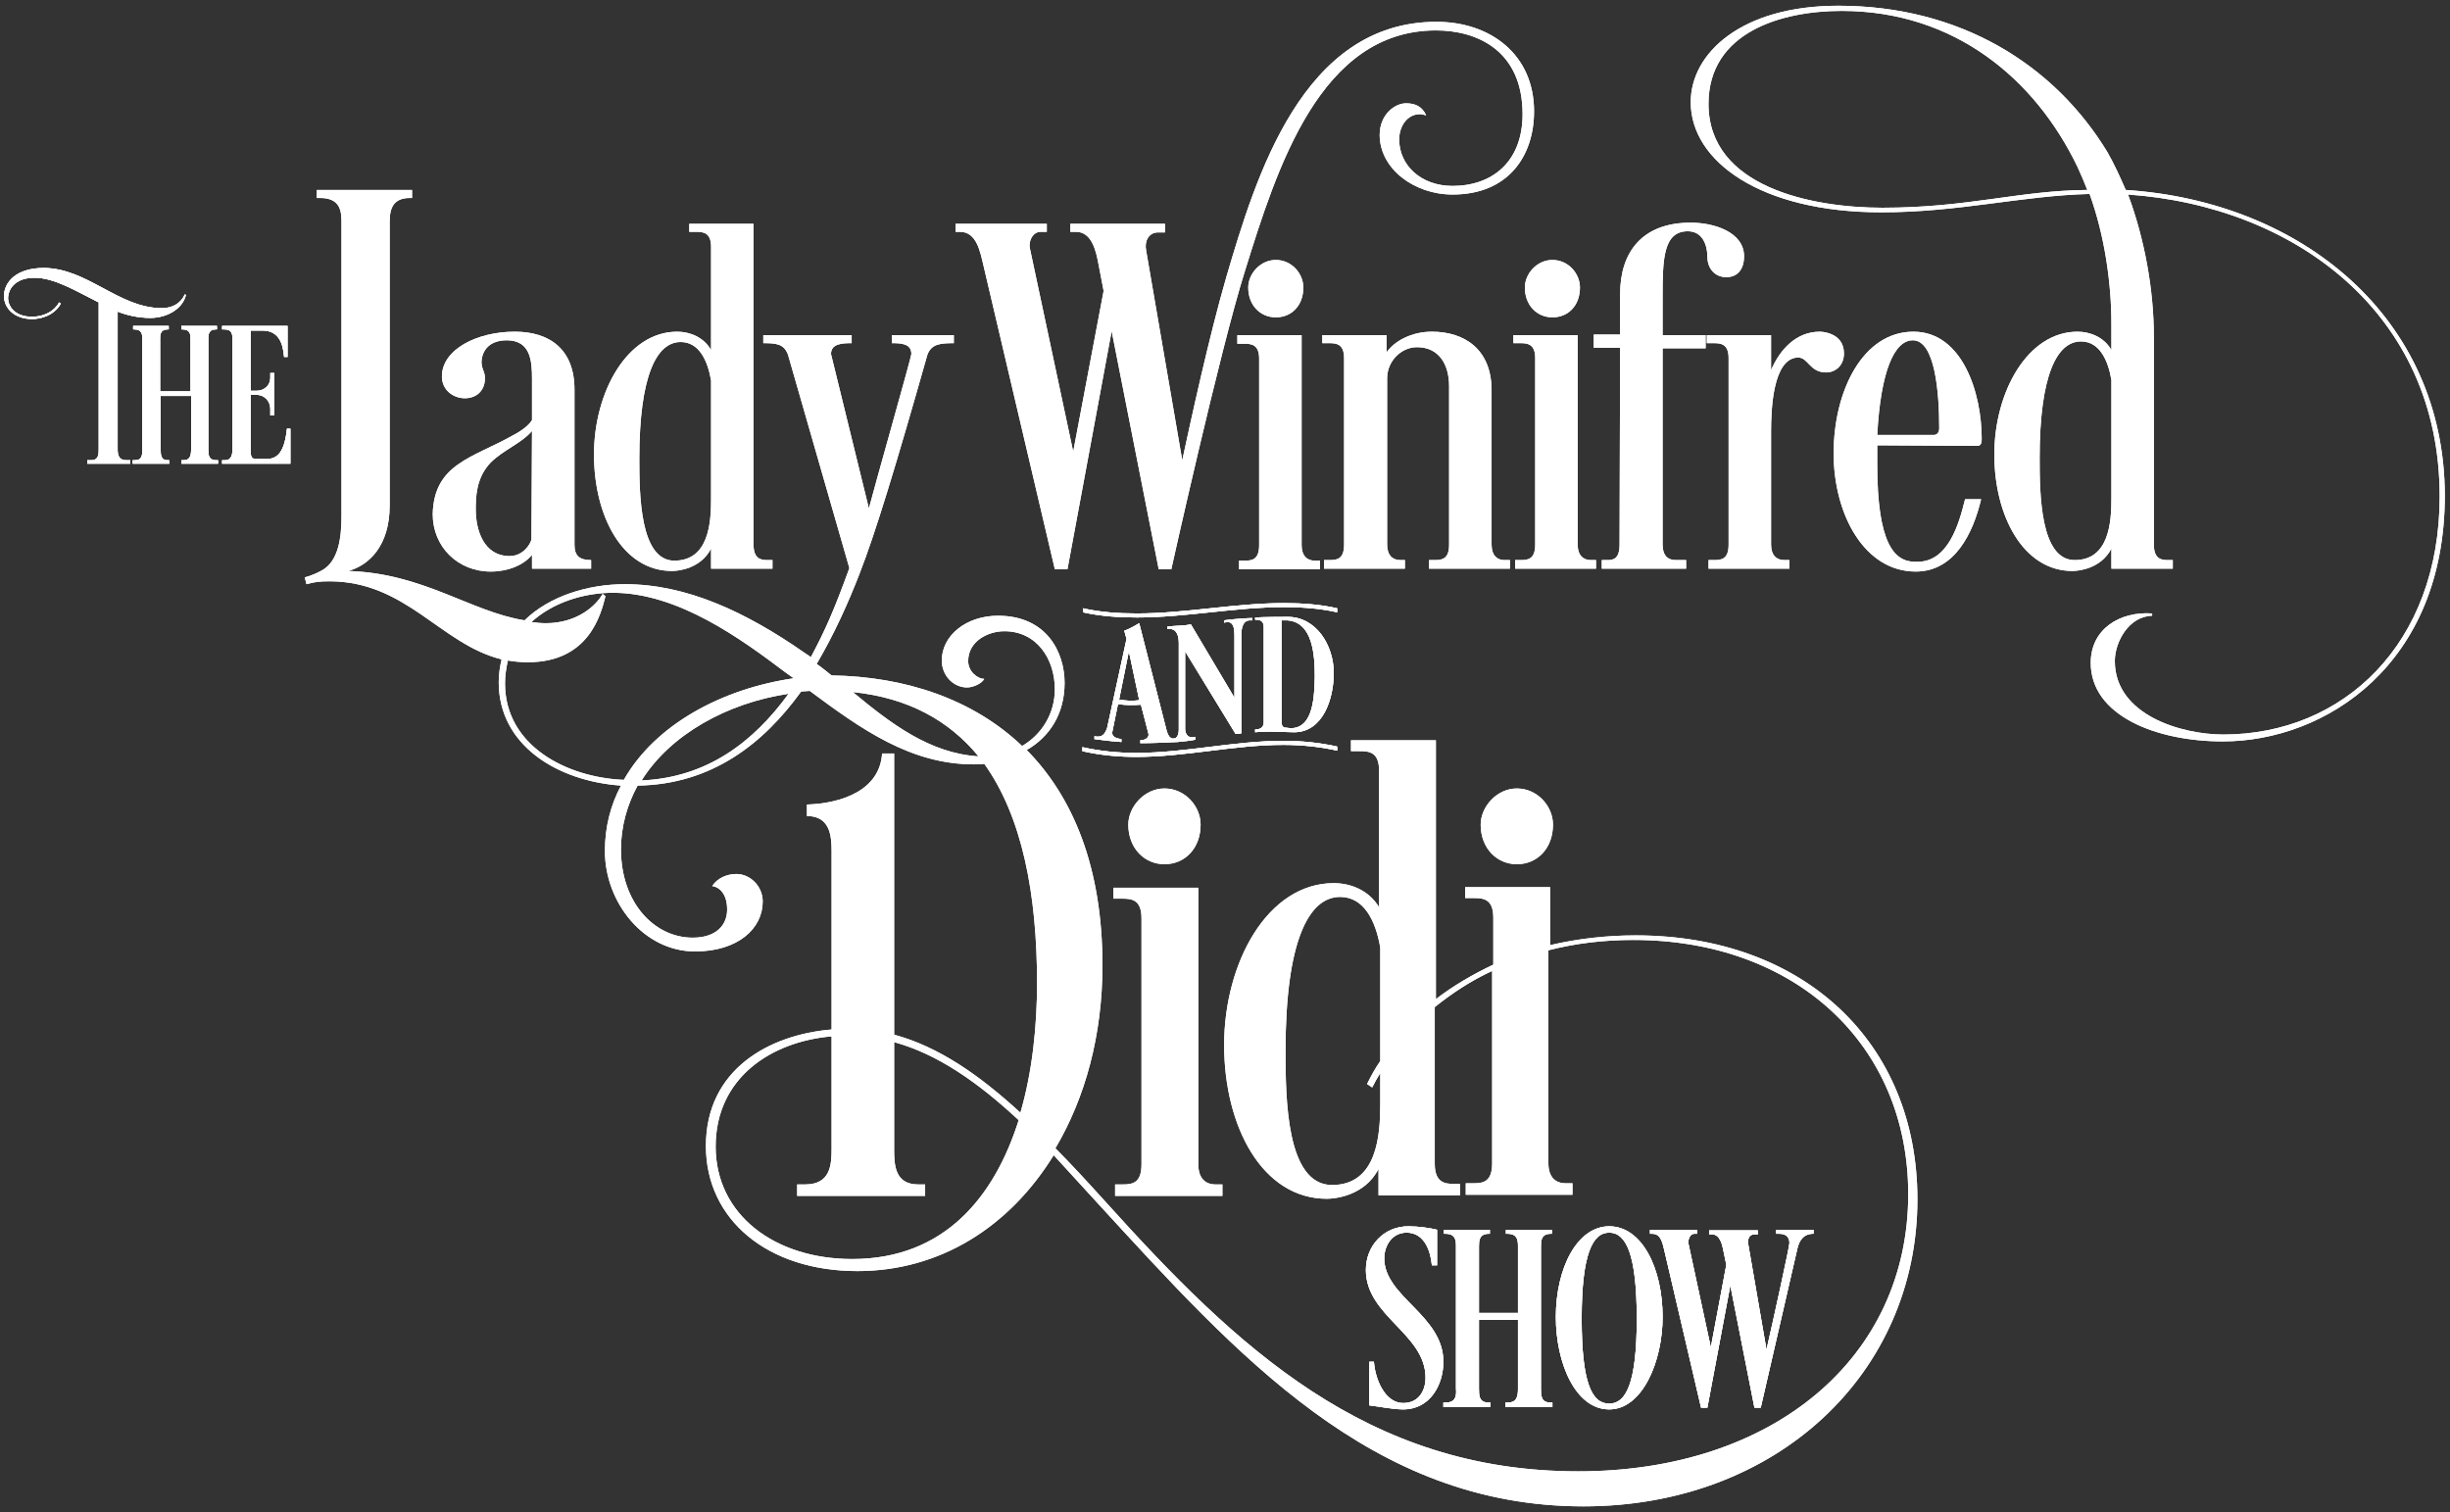 <?xml version="1.0" encoding="utf-8"?>
<!-- Generator: Adobe Illustrator 19.0.1, SVG Export Plug-In . SVG Version: 6.00 Build 0)  -->
<svg version="1.1" id="Layer_1" xmlns="http://www.w3.org/2000/svg" xmlns:xlink="http://www.w3.org/1999/xlink" x="0px" y="0px"
	 viewBox="0 0 426.9 263.5" style="enable-background:new 0 0 426.9 263.5;" xml:space="preserve">
<rect x="0" y="0" width="426.9" height="263.5" fill="#333333" stroke="none"/>
<style type="text/css">
	.st0{fill:#FFFFFF;}
</style>
<g>
	<g>
		<path class="st0" d="M285,163c-5.2,0-10.2,0.6-14.9,1.7v-10.1h-14.8v1.9h1.5c1.6,0,3.4,0.1,3.4,3.4v8.2c-3.6,1.7-7,3.7-10,6v-45.1
			h-14.8v1.9h1.5c1.6,0,3.4,0.1,3.4,3.4v23.8c-1.8-3-5-4.2-7.9-4.2c-11.5,0-19.1,13.8-19.1,28.2c0,14.3,6.7,26.8,17.9,26.8
			c1.4,0,6.6-0.5,9-5.2v4.6h14.2v-2h-1.2c-1.4,0-3.2-0.2-3.2-3.5v-27.3c3-2.4,6.3-4.6,10-6.3v33.5c0,3.3-1.6,3.5-3.3,3.5h-1.3v2
			h18.6v-2h-1.2c-1.8,0-3-1.1-3-3.5v-37.1c4.7-1.2,9.6-1.8,14.8-1.8c28.2,0,47.9,18.2,47.9,44.3c0,28.4-23.4,48.3-57.5,48.3
			c-36.8,0-59.5-21.6-82.3-46.9c-2.9-3.2-6-6.6-8.8-9.4c5.2-8.8,8.2-19.7,8.2-31.9c0-17-5.1-29.3-13.2-37.5c4-2.3,6.6-6.3,6.6-11.7
			c0-5.3-3.1-11.7-11.6-11.7c-5.6,0-9.8,3.5-9.8,7.8c0,2.6,2,4.7,4.4,4.7c1.1,0,2.6-0.7,3-1.5c-1.2,0-2.8-1.3-2.8-3.1
			c0-3.5,3.5-5.2,6.3-5.2c5.7,0,8.8,4.9,8.8,10.1c0,4.3-2.3,7.9-5.7,9.9c-8.6-8.2-20.4-12.1-33.2-12.3c-0.9-0.7-1.7-1.4-2.6-2
			c3-5.1,5.5-10.6,7.5-15.8c2.7-6.9,6.3-18.7,11.8-38.1c0.7-1.8,2.1-2,4.6-2v-1.4h-10.8v1.4c1.7,0,3.4,0.1,3.4,1.9
			c0,0.5-6.7,24.1-7.4,26.9l-6.6-26.9c0-1.8,1.9-1.9,3.6-1.9v-1.4H133v1.4c2.2,0,3.6,0.1,4.3,2l10.7,37.2
			c-2.7,7.4-4.1,10.6-6.7,15.5l-1.2-0.8c-10.2-7.1-20.5-11.9-31.2-11.9c-6.5,0-13.2,2.1-17.5,6.3c-9.4-1.5-17.6-8.2-30.7-8.6
			c3.6-1,7.2-4.4,7.2-11.4V38.9c0-1.8,0.1-4.4,3.5-4.4h0.4v-1.4H55.2v1.4h0.6c3.7,0,3.7,2.6,3.7,4.4v51c0,3.5-0.4,8-3.6,9.6
			c-1.7,0.9-2.8,1.1-2.8,1.1l0.3,1.2c1.4-0.4,2.4-0.5,4-0.5c13.4,0,19.4,11,30,13.6c-0.3,1.3-0.5,2.6-0.5,4
			c0,10.9,10.1,17.2,21.3,18c-1.8,3.4-2.8,7.2-2.8,11.4c0,9,6.8,17.5,15.7,17.5c7.5,0,11.8-4,11.8-8.7c0-2.7-2.2-4.8-4.6-4.8
			c-1.6,0-3.3,0.7-4.2,2.1c1.3,0.2,2.6,1.4,2.6,4.1c0,2.7-1.9,4.9-6,4.9c-6.7,0-12.5-6.1-12.5-15.4c0-4,1.1-7.8,2.9-11.1
			c13-0.2,22-7.4,28.5-16.4c0.5,0,1-0.1,1.5-0.1c9,6.7,17.6,12.8,28.6,12.8c0.6,0,1.2,0,1.8-0.1c6.6,9.2,9.2,22.7,9.2,38.2
			c0,7.4-0.8,15.4-2.9,22.6c-7.3-6.7-14.3-11.5-22-13.6v-49h-2.1c-0.4,6.4-7,8.7-13.1,8.9v2c4,0,4.3,3.4,4.3,6.1v31.1
			c-10.8,0.9-21.9,6.9-21.9,20.3c0,12.8,10.7,21.8,26.4,21.8c14.4,0,26.5-7.7,34.2-20.2l7.5,8.2c24.5,26.7,47.9,53,84.8,53
			c33.7,0,58.2-23.2,58.2-53.5C334.1,181.6,314.2,163,285,163z M232.1,206.5c-8,0-8.1-15.2-8.1-23.4c0-19,4-26.8,9.5-26.8
			c4.2,0,6.2,4.2,7,8.8v19.8c-0.9,1.3-1.6,2.6-2.3,4l0.9,0.6c0.4-0.8,0.9-1.7,1.4-2.5v5.4C240.5,197.7,240,206.5,232.1,206.5z
			 M88,119.1c0-1.4,0.2-2.7,0.5-4c1.1,0.2,2.3,0.3,3.5,0.3c10.6,0,12.7-8.3,13.5-11.5l-0.5-0.4c-1.1,2-4.4,5.1-9.9,5.1
			c-0.9,0-1.7-0.1-2.5-0.2c3.7-3.4,9.1-5.1,14.2-5.1c11.4,0,22.4,8.1,30.1,13.9l1.4,1c-12.4,1.8-24.1,8-29.6,17.7
			C98.8,135.5,88,130,88,119.1z M111.8,136c5-8,14.9-13.5,25.6-15.1C131.3,129.3,123.2,135.5,111.8,136z M148.6,120.6
			c9.7,1,16.8,5,21.9,11.2C162,131.3,155.1,126,148.6,120.6z M148.5,219.4c-13.5,0-23.8-7.7-23.8-19.6c0-12,9.7-18.3,20.2-19.2v19.6
			c0,2.8-0.2,6.2-4.6,6.2h-1.4v2h22.3v-2H160c-4.1,0-4.2-3.4-4.2-6.2v-18.6c7.6,2.1,14.6,7,21.7,13.6
			C173.3,208.5,164.6,219.4,148.5,219.4z"/>
		<path class="st0" d="M285,163c-5.2,0-10.2,0.6-14.9,1.7v-10.1h-14.8v1.9h1.5c1.6,0,3.4,0.1,3.4,3.4v8.2c-3.6,1.7-7,3.7-10,6v-45.1
			h-14.8v1.9h1.5c1.6,0,3.4,0.1,3.4,3.4v23.8c-1.8-3-5-4.2-7.9-4.2c-11.5,0-19.1,13.8-19.1,28.2c0,14.3,6.7,26.8,17.9,26.8
			c1.4,0,6.6-0.5,9-5.2v4.6h14.2v-2h-1.2c-1.4,0-3.2-0.2-3.2-3.5v-27.3c3-2.4,6.3-4.6,10-6.3v33.5c0,3.3-1.6,3.5-3.3,3.5h-1.3v2
			h18.6v-2h-1.2c-1.8,0-3-1.1-3-3.5v-37.1c4.7-1.2,9.6-1.8,14.8-1.8c28.2,0,47.9,18.2,47.9,44.3c0,28.4-23.4,48.3-57.5,48.3
			c-36.8,0-59.5-21.6-82.3-46.9c-2.9-3.2-6-6.6-8.8-9.4c5.2-8.8,8.2-19.7,8.2-31.9c0-17-5.1-29.3-13.2-37.5c4-2.3,6.6-6.3,6.6-11.7
			c0-5.3-3.1-11.7-11.6-11.7c-5.6,0-9.8,3.5-9.8,7.8c0,2.6,2,4.7,4.4,4.7c1.1,0,2.6-0.7,3-1.5c-1.2,0-2.8-1.3-2.8-3.1
			c0-3.5,3.5-5.2,6.3-5.2c5.7,0,8.8,4.9,8.8,10.1c0,4.3-2.3,7.9-5.7,9.9c-8.6-8.2-20.4-12.1-33.2-12.3c-0.9-0.7-1.7-1.4-2.6-2
			c3-5.1,5.5-10.6,7.5-15.8c2.7-6.9,6.3-18.7,11.8-38.1c0.7-1.8,2.1-2,4.6-2v-1.4h-10.8v1.4c1.7,0,3.4,0.1,3.4,1.9
			c0,0.5-6.7,24.1-7.4,26.9l-6.6-26.9c0-1.8,1.9-1.9,3.6-1.9v-1.4H133v1.4c2.2,0,3.6,0.1,4.3,2l10.7,37.2
			c-2.7,7.4-4.1,10.6-6.7,15.5l-1.2-0.8c-10.2-7.1-20.5-11.9-31.2-11.9c-6.5,0-13.2,2.1-17.5,6.3c-9.4-1.5-17.6-8.2-30.7-8.6
			c3.6-1,7.2-4.4,7.2-11.4V38.9c0-1.8,0.1-4.4,3.5-4.4h0.4v-1.4H55.2v1.4h0.6c3.7,0,3.7,2.6,3.7,4.4v51c0,3.5-0.4,8-3.6,9.6
			c-1.7,0.9-2.8,1.1-2.8,1.1l0.3,1.2c1.4-0.4,2.4-0.5,4-0.5c13.4,0,19.4,11,30,13.6c-0.3,1.3-0.5,2.6-0.5,4
			c0,10.9,10.1,17.2,21.3,18c-1.8,3.4-2.8,7.2-2.8,11.4c0,9,6.8,17.5,15.7,17.5c7.5,0,11.8-4,11.8-8.7c0-2.7-2.2-4.8-4.6-4.8
			c-1.6,0-3.3,0.7-4.2,2.1c1.3,0.2,2.6,1.4,2.6,4.1c0,2.7-1.9,4.9-6,4.9c-6.7,0-12.5-6.1-12.5-15.4c0-4,1.1-7.8,2.9-11.1
			c13-0.2,22-7.4,28.5-16.4c0.5,0,1-0.1,1.5-0.1c9,6.7,17.6,12.8,28.6,12.8c0.6,0,1.2,0,1.8-0.1c6.6,9.2,9.2,22.7,9.2,38.2
			c0,7.4-0.8,15.4-2.9,22.6c-7.3-6.7-14.3-11.5-22-13.6v-49h-2.1c-0.4,6.4-7,8.7-13.1,8.9v2c4,0,4.3,3.4,4.3,6.1v31.1
			c-10.8,0.9-21.9,6.9-21.9,20.3c0,12.8,10.7,21.8,26.4,21.8c14.4,0,26.5-7.7,34.2-20.2l7.5,8.2c24.5,26.7,47.9,53,84.8,53
			c33.7,0,58.2-23.2,58.2-53.5C334.1,181.6,314.2,163,285,163z M232.1,206.5c-8,0-8.1-15.2-8.1-23.4c0-19,4-26.8,9.5-26.8
			c4.2,0,6.2,4.2,7,8.8v19.8c-0.9,1.3-1.6,2.6-2.3,4l0.9,0.6c0.4-0.8,0.9-1.7,1.4-2.5v5.4C240.5,197.7,240,206.5,232.1,206.5z
			 M88,119.1c0-1.4,0.2-2.7,0.5-4c1.1,0.2,2.3,0.3,3.5,0.3c10.6,0,12.7-8.3,13.5-11.5l-0.5-0.4c-1.1,2-4.4,5.1-9.9,5.1
			c-0.9,0-1.7-0.1-2.5-0.2c3.7-3.4,9.1-5.1,14.2-5.1c11.4,0,22.4,8.1,30.1,13.9l1.4,1c-12.4,1.8-24.1,8-29.6,17.7
			C98.8,135.5,88,130,88,119.1z M111.8,136c5-8,14.9-13.5,25.6-15.1C131.3,129.3,123.2,135.5,111.8,136z M148.6,120.6
			c9.7,1,16.8,5,21.9,11.2C162,131.3,155.1,126,148.6,120.6z M148.5,219.4c-13.5,0-23.8-7.7-23.8-19.6c0-12,9.7-18.3,20.2-19.2v19.6
			c0,2.8-0.2,6.2-4.6,6.2h-1.4v2h22.3v-2H160c-4.1,0-4.2-3.4-4.2-6.2v-18.6c7.6,2.1,14.6,7,21.7,13.6
			C173.3,208.5,164.6,219.4,148.5,219.4z"/>
	</g>
	<g>
		<path class="st0" d="M195.6,206.4h-1.3v2H213v-2h-1.2c-1.8,0-3-1.1-3-3.5v-48.2H194v1.9h1.5c1.6,0,3.4,0.1,3.4,3.4v42.9
			C198.9,206.2,197.3,206.4,195.6,206.4z"/>
		<path class="st0" d="M195.6,206.4h-1.3v2H213v-2h-1.2c-1.8,0-3-1.1-3-3.5v-48.2H194v1.9h1.5c1.6,0,3.4,0.1,3.4,3.4v42.9
			C198.9,206.2,197.3,206.4,195.6,206.4z"/>
	</g>
	<g>
		<path class="st0" d="M209.2,143.7c0-3.2-2.7-6.3-6.3-6.3c-3.5,0-6.3,3.2-6.3,6.3c0,4.1,2.8,6.9,6.3,6.9
			C206.5,150.6,209.2,147.8,209.2,143.7z"/>
		<path class="st0" d="M209.2,143.7c0-3.2-2.7-6.3-6.3-6.3c-3.5,0-6.3,3.2-6.3,6.3c0,4.1,2.8,6.9,6.3,6.9
			C206.5,150.6,209.2,147.8,209.2,143.7z"/>
	</g>
	<g>
		<path class="st0" d="M264.3,150.6c3.6,0,6.3-2.8,6.3-6.9c0-3.2-2.7-6.3-6.3-6.3c-3.5,0-6.3,3.2-6.3,6.3
			C258,147.8,260.8,150.6,264.3,150.6z"/>
		<path class="st0" d="M264.3,150.6c3.6,0,6.3-2.8,6.3-6.9c0-3.2-2.7-6.3-6.3-6.3c-3.5,0-6.3,3.2-6.3,6.3
			C258,147.8,260.8,150.6,264.3,150.6z"/>
	</g>
	<g>
		<path class="st0" d="M89.3,75.9c-6.9,3.9-13.7,4.9-13.9,13.7c0,5.7,4.4,10,10.1,10c3,0,5.7-1.1,7.2-2.9v2.4H103v-1.5
			c-2.1,0-2.9-0.8-2.9-2.7v-27c0-7.1-4.4-10.1-10.4-10.1c-6.6,0-12.7,3.1-12.7,7.8c0,2.4,2,3.8,4,3.8s3.5-1.3,3.5-3.5
			c0-1.2-0.6-1.6-0.6-2.8c0-1.2,0.7-3.8,4.4-3.8c4.2,0,4.4,3.7,4.4,6.7v7.2C91.8,74.7,89.3,75.9,89.3,75.9z M92.6,94
			c-0.2,0.9-1.5,2.9-3.8,2.9c-4.5,0-5.9-4.5-5.9-8.1c0-2,0-5.5,2.6-8.2c2.2-2.2,5.3-3.3,7.2-5.5L92.6,94L92.6,94z"/>
		<path class="st0" d="M89.3,75.9c-6.9,3.9-13.7,4.9-13.9,13.7c0,5.7,4.4,10,10.1,10c3,0,5.7-1.1,7.2-2.9v2.4H103v-1.5
			c-2.1,0-2.9-0.8-2.9-2.7v-27c0-7.1-4.4-10.1-10.4-10.1c-6.6,0-12.7,3.1-12.7,7.8c0,2.4,2,3.8,4,3.8s3.5-1.3,3.5-3.5
			c0-1.2-0.6-1.6-0.6-2.8c0-1.2,0.7-3.8,4.4-3.8c4.2,0,4.4,3.7,4.4,6.7v7.2C91.8,74.7,89.3,75.9,89.3,75.9z M92.6,94
			c-0.2,0.9-1.5,2.9-3.8,2.9c-4.5,0-5.9-4.5-5.9-8.1c0-2,0-5.5,2.6-8.2c2.2-2.2,5.3-3.3,7.2-5.5L92.6,94L92.6,94z"/>
	</g>
	<g>
		<path class="st0" d="M117.1,99.5c1.1,0,5-0.4,6.8-3.9v3.5h10.7v-1.5h-0.9c-1.1,0-2.4-0.2-2.4-2.7V39h-11.2v1.4h1.2
			c1.2,0,2.6,0.1,2.6,2.6v18c-1.3-2.3-3.8-3.2-5.9-3.2c-8.7,0-14.5,10.5-14.5,21.4C103.5,90,108.5,99.5,117.1,99.5z M118.6,59.6
			c3.2,0,4.7,3.2,5.3,6.7v20.7c0,4.1-0.4,10.7-6.4,10.7s-6.1-11.5-6.1-17.8C111.4,65.5,114.4,59.6,118.6,59.6z"/>
		<path class="st0" d="M117.1,99.5c1.1,0,5-0.4,6.8-3.9v3.5h10.7v-1.5h-0.9c-1.1,0-2.4-0.2-2.4-2.7V39h-11.2v1.4h1.2
			c1.2,0,2.6,0.1,2.6,2.6v18c-1.3-2.3-3.8-3.2-5.9-3.2c-8.7,0-14.5,10.5-14.5,21.4C103.5,90,108.5,99.5,117.1,99.5z M118.6,59.6
			c3.2,0,4.7,3.2,5.3,6.7v20.7c0,4.1-0.4,10.7-6.4,10.7s-6.1-11.5-6.1-17.8C111.4,65.5,114.4,59.6,118.6,59.6z"/>
	</g>
	<g>
		<path class="st0" d="M171.3,46l12.5,53.2h2.2l7.7-41.5l8.2,41.5h2.2c-0.1,0.4,8.5-38.3,12.8-51.9c5.6-18,13.1-42,33.3-42
			c7.3,0,15.1,3.6,15.1,14.6c0,8.3-5.3,12.5-12.2,12.5c-5.5,0-9.3-3.6-9.3-8.1c0-2.3,1.4-4.4,3.6-4.4c0.3,0,0.7,0.1,1.1,0.2
			c-0.7-1.6-2-2.1-3.5-2.1c-2,0-4.6,2-4.6,5.5c0,5.9,6,10.4,12.7,10.4c9.7,0,14.2-6.7,14.2-14.5c0-9.9-7.6-15.6-17-15.6
			c-23.4,0-31.5,27.1-36.6,44.4c-3.1,10.7-6.2,25.1-7.7,32l-6.3-36.6c-0.3-1.5,0.4-3.1,2.1-3.1h1.2V39h-16.5v1.4h1
			c2.8,0,3.5,3.5,3.9,5.6l0.9,4.7l-5.3,28l-7.5-35.2c-0.4-1.5,0.5-3.1,1.8-3.1h1.1V39h-15.9v1.4h0.8C170.2,40.4,170.8,44,171.3,46z"
			/>
		<path class="st0" d="M171.3,46l12.5,53.2h2.2l7.7-41.5l8.2,41.5h2.2c-0.1,0.4,8.5-38.3,12.8-51.9c5.6-18,13.1-42,33.3-42
			c7.3,0,15.1,3.6,15.1,14.6c0,8.3-5.3,12.5-12.2,12.5c-5.5,0-9.3-3.6-9.3-8.1c0-2.3,1.4-4.4,3.6-4.4c0.3,0,0.7,0.1,1.1,0.2
			c-0.7-1.6-2-2.1-3.5-2.1c-2,0-4.6,2-4.6,5.5c0,5.9,6,10.4,12.7,10.4c9.7,0,14.2-6.7,14.2-14.5c0-9.9-7.6-15.6-17-15.6
			c-23.4,0-31.5,27.1-36.6,44.4c-3.1,10.7-6.2,25.1-7.7,32l-6.3-36.6c-0.3-1.5,0.4-3.1,2.1-3.1h1.2V39h-16.5v1.4h1
			c2.8,0,3.5,3.5,3.9,5.6l0.9,4.7l-5.3,28l-7.5-35.2c-0.4-1.5,0.5-3.1,1.8-3.1h1.1V39h-15.9v1.4h0.8C170.2,40.4,170.8,44,171.3,46z"
			/>
	</g>
	<g>
		<path class="st0" d="M227.1,50.1c0-2.4-2-4.8-4.8-4.8c-2.7,0-4.8,2.4-4.8,4.8c0,3.1,2.1,5.2,4.8,5.2
			C225.1,55.3,227.1,53.2,227.1,50.1z"/>
		<path class="st0" d="M227.1,50.1c0-2.4-2-4.8-4.8-4.8c-2.7,0-4.8,2.4-4.8,4.8c0,3.1,2.1,5.2,4.8,5.2
			C225.1,55.3,227.1,53.2,227.1,50.1z"/>
	</g>
	<g>
		<path class="st0" d="M215.6,59.9h1.2c1.2,0,2.6,0.1,2.6,2.6v32.5c0,2.5-1.2,2.7-2.5,2.7h-1v1.5H230v-1.5h-0.9
			c-1.3,0-2.3-0.8-2.3-2.7V58.4h-11.2L215.6,59.9L215.6,59.9z"/>
		<path class="st0" d="M215.6,59.9h1.2c1.2,0,2.6,0.1,2.6,2.6v32.5c0,2.5-1.2,2.7-2.5,2.7h-1v1.5H230v-1.5h-0.9
			c-1.3,0-2.3-0.8-2.3-2.7V58.4h-11.2L215.6,59.9L215.6,59.9z"/>
	</g>
	<g>
		<path class="st0" d="M250,97.6h-1v1.5h14.1v-1.5h-1c-1.2,0-2.2-0.8-2.2-2.7V68c0-7.1-4.7-10.2-10.4-10.2c-3.5,0-6.5,1.6-7.9,3.6
			v-3h-11.2v1.4h1.2c1.2,0,2.6,0.1,2.6,2.6v32.5c0,2.5-1.2,2.7-2.5,2.7h-1v1.5h14.1v-1.5H244c-1.3,0-2.3-0.8-2.3-2.7v-29
			c0-2.9,2.4-5.4,5.2-5.4c3.9,0,5.6,3.1,5.6,6.8v27.6C252.5,97.4,251.3,97.6,250,97.6z"/>
		<path class="st0" d="M250,97.6h-1v1.5h14.1v-1.5h-1c-1.2,0-2.2-0.8-2.2-2.7V68c0-7.1-4.7-10.2-10.4-10.2c-3.5,0-6.5,1.6-7.9,3.6
			v-3h-11.2v1.4h1.2c1.2,0,2.6,0.1,2.6,2.6v32.5c0,2.5-1.2,2.7-2.5,2.7h-1v1.5h14.1v-1.5H244c-1.3,0-2.3-0.8-2.3-2.7v-29
			c0-2.9,2.4-5.4,5.2-5.4c3.9,0,5.6,3.1,5.6,6.8v27.6C252.5,97.4,251.3,97.6,250,97.6z"/>
	</g>
	<g>
		<path class="st0" d="M274.9,58.4h-11.2v1.4h1.2c1.2,0,2.6,0.1,2.6,2.6v32.5c0,2.5-1.2,2.7-2.5,2.7h-1v1.5h14.1v-1.5h-0.9
			c-1.3,0-2.3-0.8-2.3-2.7L274.9,58.4L274.9,58.4z"/>
		<path class="st0" d="M274.9,58.4h-11.2v1.4h1.2c1.2,0,2.6,0.1,2.6,2.6v32.5c0,2.5-1.2,2.7-2.5,2.7h-1v1.5h14.1v-1.5h-0.9
			c-1.3,0-2.3-0.8-2.3-2.7L274.9,58.4L274.9,58.4z"/>
	</g>
	<g>
		<path class="st0" d="M265.7,50.1c0,3.1,2.1,5.2,4.8,5.2c2.8,0,4.8-2.1,4.8-5.2c0-2.4-2-4.8-4.8-4.8
			C267.8,45.3,265.7,47.7,265.7,50.1z"/>
		<path class="st0" d="M265.7,50.1c0,3.1,2.1,5.2,4.8,5.2c2.8,0,4.8-2.1,4.8-5.2c0-2.4-2-4.8-4.8-4.8
			C267.8,45.3,265.7,47.7,265.7,50.1z"/>
	</g>
	<g>
		<path class="st0" d="M282.2,94.9c0,2.5-1.1,2.7-2.1,2.7h-1v1.5h14.7v-1.5H292c-1.4,0-2.3-0.8-2.3-2.7V60.7h7.5v-2.3h-7.5v-6.6
			c0-6.6,0.1-11.5,4.4-11.5c2.6,0,3.4,2.5,3.4,4.4c0,2.2,1.4,3.6,3.3,3.6c2.2,0,3.1-1.7,3.1-3.6c0-4.3-5.3-5.9-9.3-5.9
			c-8.6,0-12.3,5.3-12.3,12.4v7.1h-4.6v2.3h4.6L282.2,94.9L282.2,94.9z"/>
		<path class="st0" d="M282.2,94.9c0,2.5-1.1,2.7-2.1,2.7h-1v1.5h14.7v-1.5H292c-1.4,0-2.3-0.8-2.3-2.7V60.7h7.5v-2.3h-7.5v-6.6
			c0-6.6,0.1-11.5,4.4-11.5c2.6,0,3.4,2.5,3.4,4.4c0,2.2,1.4,3.6,3.3,3.6c2.2,0,3.1-1.7,3.1-3.6c0-4.3-5.3-5.9-9.3-5.9
			c-8.6,0-12.3,5.3-12.3,12.4v7.1h-4.6v2.3h4.6L282.2,94.9L282.2,94.9z"/>
	</g>
	<g>
		<path class="st0" d="M297.4,58.4v1.4h1.2c1.2,0,2.6,0.1,2.6,2.6v32.5c0,2.5-1.2,2.7-2.5,2.7h-1v1.5h14.1v-1.5h-0.9
			c-1.3,0-2.3-0.8-2.3-2.7V75.2c0-3.8,0.3-12.8,4.7-12.9c1.8,0,2,2.6,4.9,2.6c1.6,0,3.1-1.2,3.1-3.3c0-3.8-4.2-3.8-4.2-3.8
			c-4.2,0-7,3.2-8.5,6.7v-6.1L297.4,58.4L297.4,58.4z"/>
		<path class="st0" d="M297.4,58.4v1.4h1.2c1.2,0,2.6,0.1,2.6,2.6v32.5c0,2.5-1.2,2.7-2.5,2.7h-1v1.5h14.1v-1.5h-0.9
			c-1.3,0-2.3-0.8-2.3-2.7V75.2c0-3.8,0.3-12.8,4.7-12.9c1.8,0,2,2.6,4.9,2.6c1.6,0,3.1-1.2,3.1-3.3c0-3.8-4.2-3.8-4.2-3.8
			c-4.2,0-7,3.2-8.5,6.7v-6.1L297.4,58.4L297.4,58.4z"/>
	</g>
	<g>
		<path class="st0" d="M344.5,77.7c0.8,0,0.8-0.7,0.8-1.3c0-7.8-3.3-18.6-11.9-18.6c-8.8,0-13.9,10.3-13.9,21.2
			c0,10.7,5.4,20.6,14.3,20.6c6.8,0,10-6.7,11.4-12.6h-2.8c-1.1,4.5-3,10.9-8.3,10.9h-0.4c-3.7,0-6.6-3.3-6.6-17v-3.3L344.5,77.7
			L344.5,77.7z M333.3,59.3c3.9,0,4.6,9.2,4.6,15.3c0,0.7-0.3,1.2-1,1.2h-9.8C327.7,64.6,330.1,59.3,333.3,59.3z"/>
		<path class="st0" d="M344.5,77.7c0.8,0,0.8-0.7,0.8-1.3c0-7.8-3.3-18.6-11.9-18.6c-8.8,0-13.9,10.3-13.9,21.2
			c0,10.7,5.4,20.6,14.3,20.6c6.8,0,10-6.7,11.4-12.6h-2.8c-1.1,4.5-3,10.9-8.3,10.9h-0.4c-3.7,0-6.6-3.3-6.6-17v-3.3L344.5,77.7
			L344.5,77.7z M333.3,59.3c3.9,0,4.6,9.2,4.6,15.3c0,0.7-0.3,1.2-1,1.2h-9.8C327.7,64.6,330.1,59.3,333.3,59.3z"/>
	</g>
	<g>
		<path class="st0" d="M370.4,33.1c-1-2.3-2-4.5-3.2-6.6C357.9,11.2,341.5,1,320.3,1c-16.9,0-25.7,8.3-25.7,16.8
			c0,10.3,12.2,19.2,33.2,19.2c13.6,0,24.5-2.9,36.3-3.2c2.6,7.2,3.8,15.4,3.8,22.6V61c-1.3-2.3-3.8-3.2-5.9-3.2
			c-8.7,0-14.5,10.5-14.5,21.4c0,10.8,5.1,20.3,13.6,20.3c1.1,0,5-0.4,6.8-3.9v3.5h10.7v-1.5h-0.9c-1.1,0-2.4-0.2-2.4-2.7V58.8
			c0-8.3-1.6-17.1-4.5-24.9c28.9,2,54.3,20.6,54.3,52.6c0,25.7-16.8,41.5-37.7,41.5c-7.3,0-18.9-3.4-18.9-12.8
			c0-3.3,2.4-7.8,6.5-7.9v-0.4c-5.6-0.4-10.7,2.7-10.7,8.6c0,9.2,11.4,13.7,23,13.7c17.9,0,38.7-13.4,38.7-42.9
			C425.9,55.4,401.1,35.1,370.4,33.1z M328,36.2c-12.1,0-30.3-3.5-30.3-18.1c0-12.5,12.7-16.2,23.2-16.2c19.6,0,33.7,11.8,41.1,27.2
			c0.6,1.3,1.2,2.7,1.7,4C351.8,33.2,343,36.2,328,36.2z M367.9,86.9c0,4.1-0.4,10.7-6.4,10.7s-6.1-11.5-6.1-17.8
			c0-14.4,3-20.3,7.2-20.3c3.2,0,4.7,3.2,5.3,6.7L367.9,86.9L367.9,86.9z"/>
		<path class="st0" d="M370.4,33.1c-1-2.3-2-4.5-3.2-6.6C357.9,11.2,341.5,1,320.3,1c-16.9,0-25.7,8.3-25.7,16.8
			c0,10.3,12.2,19.2,33.2,19.2c13.6,0,24.5-2.9,36.3-3.2c2.6,7.2,3.8,15.4,3.8,22.6V61c-1.3-2.3-3.8-3.2-5.9-3.2
			c-8.7,0-14.5,10.5-14.5,21.4c0,10.8,5.1,20.3,13.6,20.3c1.1,0,5-0.4,6.8-3.9v3.5h10.7v-1.5h-0.9c-1.1,0-2.4-0.2-2.4-2.7V58.8
			c0-8.3-1.6-17.1-4.5-24.9c28.9,2,54.3,20.6,54.3,52.6c0,25.7-16.8,41.5-37.7,41.5c-7.3,0-18.9-3.4-18.9-12.8
			c0-3.3,2.4-7.8,6.5-7.9v-0.4c-5.6-0.4-10.7,2.7-10.7,8.6c0,9.2,11.4,13.7,23,13.7c17.9,0,38.7-13.4,38.7-42.9
			C425.9,55.4,401.1,35.1,370.4,33.1z M328,36.2c-12.1,0-30.3-3.5-30.3-18.1c0-12.5,12.7-16.2,23.2-16.2c19.6,0,33.7,11.8,41.1,27.2
			c0.6,1.3,1.2,2.7,1.7,4C351.8,33.2,343,36.2,328,36.2z M367.9,86.9c0,4.1-0.4,10.7-6.4,10.7s-6.1-11.5-6.1-17.8
			c0-14.4,3-20.3,7.2-20.3c3.2,0,4.7,3.2,5.3,6.7L367.9,86.9L367.9,86.9z"/>
	</g>
	<g>
		<g>
			<path class="st0" d="M20.5,78.3V54.3c1.5,0.6,3.5,1.1,5.7,1.1c2.8,0,5.6-1.5,6.2-4l-0.2-0.1c-0.7,1.6-2.2,2.4-4,2.4
				c-7.5,0-13-7-20.6-7c-4.8,0-6.9,2.5-6.9,4.9c0,2.1,1.8,4,4.9,4c1.3,0,3.8-0.5,5-2.7l-0.3-0.2c-1.2,2.1-3.5,2.5-4.7,2.5
				c-2.9,0-4.2-1.7-4.2-3.3C1.5,50,3,48.4,6,48.4c3.5,0,7.2,2.3,11.2,4.3v25.6c0,0.8,0,1.9-1.3,1.9h-0.7v0.6h7.5v-0.6h-0.7
				C20.6,80.2,20.5,79.1,20.5,78.3z"/>
			<path class="st0" d="M36.3,78.3V59.1c0-0.7,0-1.7,1.3-1.7h0.2v-0.6h-6.2v0.6h0.2c1.4,0,1.4,1,1.4,1.7v9.1h-5.3v-9.1
				c0-0.7,0-1.7,1.3-1.7h0.2v-0.6h-6.2v0.6h0.2c1.4,0,1.4,1,1.4,1.7v19.2c0,0.9,0,1.9-1.3,1.9h-0.4v0.6h6.4v-0.6h-0.3
				c-1.2,0-1.2-1-1.2-1.9v-9.3h5.3v9.3c0,0.9-0.1,1.9-1.3,1.9h-0.4v0.6h6.4v-0.6h-0.3C36.3,80.2,36.3,79.2,36.3,78.3z"/>
			<path class="st0" d="M46.2,80h-1.6c-0.3,0-0.9-0.1-0.9-1V68.8h1c1.3,0,2.4,1,2.4,2.5v1.1h0.7v-7.4h-0.7v0.8
				c0,1.5-1.2,2.3-2.4,2.3h-1V57.6h2c2.8,0,3.6,2.1,3.8,4.6h0.6v-5.4H38.7v0.6h0.4c1.4,0,1.4,1,1.4,1.7v19.2c0,0.8-0.1,1.9-1.3,1.9
				h-0.5v0.6h11.9v-6.1H50C49.5,79.6,47.8,80,46.2,80z"/>
		</g>
		<g>
			<path class="st0" d="M20.5,78.3V54.3c1.5,0.6,3.5,1.1,5.7,1.1c2.8,0,5.6-1.5,6.2-4l-0.2-0.1c-0.7,1.6-2.2,2.4-4,2.4
				c-7.5,0-13-7-20.6-7c-4.8,0-6.9,2.5-6.9,4.9c0,2.1,1.8,4,4.9,4c1.3,0,3.8-0.5,5-2.7l-0.3-0.2c-1.2,2.1-3.5,2.5-4.7,2.5
				c-2.9,0-4.2-1.7-4.2-3.3C1.5,50,3,48.4,6,48.4c3.5,0,7.2,2.3,11.2,4.3v25.6c0,0.8,0,1.9-1.3,1.9h-0.7v0.6h7.5v-0.6h-0.7
				C20.6,80.2,20.5,79.1,20.5,78.3z"/>
			<path class="st0" d="M36.3,78.3V59.1c0-0.7,0-1.7,1.3-1.7h0.2v-0.6h-6.2v0.6h0.2c1.4,0,1.4,1,1.4,1.7v9.1h-5.3v-9.1
				c0-0.7,0-1.7,1.3-1.7h0.2v-0.6h-6.2v0.6h0.2c1.4,0,1.4,1,1.4,1.7v19.2c0,0.9,0,1.9-1.3,1.9h-0.4v0.6h6.4v-0.6h-0.3
				c-1.2,0-1.2-1-1.2-1.9v-9.3h5.3v9.3c0,0.9-0.1,1.9-1.3,1.9h-0.4v0.6h6.4v-0.6h-0.3C36.3,80.2,36.3,79.2,36.3,78.3z"/>
			<path class="st0" d="M46.2,80h-1.6c-0.3,0-0.9-0.1-0.9-1V68.8h1c1.3,0,2.4,1,2.4,2.5v1.1h0.7v-7.4h-0.7v0.8
				c0,1.5-1.2,2.3-2.4,2.3h-1V57.6h2c2.8,0,3.6,2.1,3.8,4.6h0.6v-5.4H38.7v0.6h0.4c1.4,0,1.4,1,1.4,1.7v19.2c0,0.8-0.1,1.9-1.3,1.9
				h-0.5v0.6h11.9v-6.1H50C49.5,79.6,47.8,80,46.2,80z"/>
		</g>
		<g>
			<path class="st0" d="M20.5,78.3V54.3c1.5,0.6,3.5,1.1,5.7,1.1c2.8,0,5.6-1.5,6.2-4l-0.2-0.1c-0.7,1.6-2.2,2.4-4,2.4
				c-7.5,0-13-7-20.6-7c-4.8,0-6.9,2.5-6.9,4.9c0,2.1,1.8,4,4.9,4c1.3,0,3.8-0.5,5-2.7l-0.3-0.2c-1.2,2.1-3.5,2.5-4.7,2.5
				c-2.9,0-4.2-1.7-4.2-3.3C1.5,50,3,48.4,6,48.4c3.5,0,7.2,2.3,11.2,4.3v25.6c0,0.8,0,1.9-1.3,1.9h-0.7v0.6h7.5v-0.6h-0.7
				C20.6,80.2,20.5,79.1,20.5,78.3z"/>
			<path class="st0" d="M36.3,78.3V59.1c0-0.7,0-1.7,1.3-1.7h0.2v-0.6h-6.2v0.6h0.2c1.4,0,1.4,1,1.4,1.7v9.1h-5.3v-9.1
				c0-0.7,0-1.7,1.3-1.7h0.2v-0.6h-6.2v0.6h0.2c1.4,0,1.4,1,1.4,1.7v19.2c0,0.9,0,1.9-1.3,1.9h-0.4v0.6h6.4v-0.6h-0.3
				c-1.2,0-1.2-1-1.2-1.9v-9.3h5.3v9.3c0,0.9-0.1,1.9-1.3,1.9h-0.4v0.6h6.4v-0.6h-0.3C36.3,80.2,36.3,79.2,36.3,78.3z"/>
			<path class="st0" d="M46.2,80h-1.6c-0.3,0-0.9-0.1-0.9-1V68.8h1c1.3,0,2.4,1,2.4,2.5v1.1h0.7v-7.4h-0.7v0.8
				c0,1.5-1.2,2.3-2.4,2.3h-1V57.6h2c2.8,0,3.6,2.1,3.8,4.6h0.6v-5.4H38.7v0.6h0.4c1.4,0,1.4,1,1.4,1.7v19.2c0,0.8-0.1,1.9-1.3,1.9
				h-0.5v0.6h11.9v-6.1H50C49.5,79.6,47.8,80,46.2,80z"/>
		</g>
	</g>
	<g>
		<g>
			<path class="st0" d="M190.7,128.3v0.5c1.6,0.2,3.1,0.4,4.7,0.5v-0.5c-0.7-0.1-1.7-0.3-1.6-1.2l1-4.9c1.3,0.2,2.6,0.2,4,0.1l1.3,5
				c0.2,0.7-0.5,1.2-1.4,1.2v0.5c2.2,0,4.3-0.1,6.5-0.2c1-0.1,2.1-0.2,3.1-0.4v-0.5c0,0-0.4,0.1-0.6,0.1c-0.7,0-1.2-0.6-1.2-1.5
				v-13.5c2.9,4.8,5.9,9.6,8.8,14.4l1-0.1v-17.2c0-1,0.2-2.4,1.4-2.5h0.5v-0.4c-0.8,0-3.7,0.2-4.9,0.4v0.4c0.1,0,0.4-0.1,0.6-0.1
				c1.1,0,1.2,1.3,1.2,2.3v10.9l-7.6-12.8c-1.4,0.3-2.8,0.2-4.1,0.4v0.4h0.4c1.3,0,1.6,1.3,1.6,2.5v15c0,0.9-0.3,1.6-0.9,1.6
				c-0.6,0.1-1-0.6-1.2-1.3l-4.8-18.8c0,0-1.6,1-2.6,1.3c0.1,0.5,0.4,1.4,0.4,1.4l-3.4,15.6C192.5,127.9,192.1,128.6,190.7,128.3z
				 M196.7,113.5l1.8,8.5c-1.2,0.2-2.4,0.1-3.5-0.1L196.7,113.5z"/>
			<path class="st0" d="M233,130.8v-0.7c-3.1-0.7-6.3-1-9.4-1c-8.5,0-17.1,2.1-25.6,2.1c-3.2,0-6.3-0.3-9.4-1v0.7
				c3.1,0.7,6.2,1,9.4,1c8.5,0,17.1-2.1,25.6-2.1C226.7,129.8,229.8,130.1,233,130.8z"/>
			<path class="st0" d="M218.9,127.1h-0.2v0.5c1-0.1,2-0.1,3-0.1c1.2,0,2.5,0.1,3.8,0.1c5,0,6.9-5.8,6.9-10.3c0-4.9-3.1-9.8-8-9.8
				c-3.8,0-5.7,0.1-5.7,0.1v0.4h0.2c0.9,0,1.3,0.4,1.3,1.3v16.6C220.2,126.7,219.6,127.1,218.9,127.1z M223.3,108.1h1
				c4.5,0.3,4.8,6.2,4.8,9.8c-0.1,3.1-0.1,9-4.2,9l-0.9-0.1c0,0-0.7,0.1-0.7-1V108.1z"/>
			<path class="st0" d="M233,106c-3.1-0.7-6.2-0.9-9.3-0.9c-8.5,0-17.1,1.8-25.6,1.8c-3.2,0-6.3-0.2-9.4-0.9v0.7
				c3.1,0.7,6.3,0.9,9.4,0.9c8.5,0,17.1-1.8,25.6-1.8c3.1,0,6.2,0.2,9.3,0.9V106z"/>
		</g>
		<g>
			<path class="st0" d="M190.7,128.3v0.5c1.6,0.2,3.1,0.4,4.7,0.5v-0.5c-0.7-0.1-1.7-0.3-1.6-1.2l1-4.9c1.3,0.2,2.6,0.2,4,0.1l1.3,5
				c0.2,0.7-0.5,1.2-1.4,1.2v0.5c2.2,0,4.3-0.1,6.5-0.2c1-0.1,2.1-0.2,3.1-0.4v-0.5c0,0-0.4,0.1-0.6,0.1c-0.7,0-1.2-0.6-1.2-1.5
				v-13.5c2.9,4.8,5.9,9.6,8.8,14.4l1-0.1v-17.2c0-1,0.2-2.4,1.4-2.5h0.5v-0.4c-0.8,0-3.7,0.2-4.9,0.4v0.4c0.1,0,0.4-0.1,0.6-0.1
				c1.1,0,1.2,1.3,1.2,2.3v10.9l-7.6-12.8c-1.4,0.3-2.8,0.2-4.1,0.4v0.4h0.4c1.3,0,1.6,1.3,1.6,2.5v15c0,0.9-0.3,1.6-0.9,1.6
				c-0.6,0.1-1-0.6-1.2-1.3l-4.8-18.8c0,0-1.6,1-2.6,1.3c0.1,0.5,0.4,1.4,0.4,1.4l-3.4,15.6C192.5,127.9,192.1,128.6,190.7,128.3z
				 M196.7,113.5l1.8,8.5c-1.2,0.2-2.4,0.1-3.5-0.1L196.7,113.5z"/>
			<path class="st0" d="M233,130.8v-0.7c-3.1-0.7-6.3-1-9.4-1c-8.5,0-17.1,2.1-25.6,2.1c-3.2,0-6.3-0.3-9.4-1v0.7
				c3.1,0.7,6.2,1,9.4,1c8.5,0,17.1-2.1,25.6-2.1C226.7,129.8,229.8,130.1,233,130.8z"/>
			<path class="st0" d="M218.9,127.1h-0.2v0.5c1-0.1,2-0.1,3-0.1c1.2,0,2.5,0.1,3.8,0.1c5,0,6.9-5.8,6.9-10.3c0-4.9-3.1-9.8-8-9.8
				c-3.8,0-5.7,0.1-5.7,0.1v0.4h0.2c0.9,0,1.3,0.4,1.3,1.3v16.6C220.2,126.7,219.6,127.1,218.9,127.1z M223.3,108.1h1
				c4.5,0.3,4.8,6.2,4.8,9.8c-0.1,3.1-0.1,9-4.2,9l-0.9-0.1c0,0-0.7,0.1-0.7-1V108.1z"/>
			<path class="st0" d="M233,106c-3.1-0.7-6.2-0.9-9.3-0.9c-8.5,0-17.1,1.8-25.6,1.8c-3.2,0-6.3-0.2-9.4-0.9v0.7
				c3.1,0.7,6.3,0.9,9.4,0.9c8.5,0,17.1-1.8,25.6-1.8c3.1,0,6.2,0.2,9.3,0.9V106z"/>
		</g>
		<g>
			<path class="st0" d="M190.7,128.3v0.5c1.6,0.2,3.1,0.4,4.7,0.5v-0.5c-0.7-0.1-1.7-0.3-1.6-1.2l1-4.9c1.3,0.2,2.6,0.2,4,0.1l1.3,5
				c0.2,0.7-0.5,1.2-1.4,1.2v0.5c2.2,0,4.3-0.1,6.5-0.2c1-0.1,2.1-0.2,3.1-0.4v-0.5c0,0-0.4,0.1-0.6,0.1c-0.7,0-1.2-0.6-1.2-1.5
				v-13.5c2.9,4.8,5.9,9.6,8.8,14.4l1-0.1v-17.2c0-1,0.2-2.4,1.4-2.5h0.5v-0.4c-0.8,0-3.7,0.2-4.9,0.4v0.4c0.1,0,0.4-0.1,0.6-0.1
				c1.1,0,1.2,1.3,1.2,2.3v10.9l-7.6-12.8c-1.4,0.3-2.8,0.2-4.1,0.4v0.4h0.4c1.3,0,1.6,1.3,1.6,2.5v15c0,0.9-0.3,1.6-0.9,1.6
				c-0.6,0.1-1-0.6-1.2-1.3l-4.8-18.8c0,0-1.6,1-2.6,1.3c0.1,0.5,0.4,1.4,0.4,1.4l-3.4,15.6C192.5,127.9,192.1,128.6,190.7,128.3z
				 M196.7,113.5l1.8,8.5c-1.2,0.2-2.4,0.1-3.5-0.1L196.7,113.5z"/>
			<path class="st0" d="M233,130.8v-0.7c-3.1-0.7-6.3-1-9.4-1c-8.5,0-17.1,2.1-25.6,2.1c-3.2,0-6.3-0.3-9.4-1v0.7
				c3.1,0.7,6.2,1,9.4,1c8.5,0,17.1-2.1,25.6-2.1C226.7,129.8,229.8,130.1,233,130.8z"/>
			<path class="st0" d="M218.9,127.1h-0.2v0.5c1-0.1,2-0.1,3-0.1c1.2,0,2.5,0.1,3.8,0.1c5,0,6.9-5.8,6.9-10.3c0-4.9-3.1-9.8-8-9.8
				c-3.8,0-5.7,0.1-5.7,0.1v0.4h0.2c0.9,0,1.3,0.4,1.3,1.3v16.6C220.2,126.7,219.6,127.1,218.9,127.1z M223.3,108.1h1
				c4.5,0.3,4.8,6.2,4.8,9.8c-0.1,3.1-0.1,9-4.2,9l-0.9-0.1c0,0-0.7,0.1-0.7-1V108.1z"/>
			<path class="st0" d="M233,106c-3.1-0.7-6.2-0.9-9.3-0.9c-8.5,0-17.1,1.8-25.6,1.8c-3.2,0-6.3-0.2-9.4-0.9v0.7
				c3.1,0.7,6.3,0.9,9.4,0.9c8.5,0,17.1-1.8,25.6-1.8c3.1,0,6.2,0.2,9.3,0.9V106z"/>
		</g>
	</g>
	<g>
		<g>
			<path class="st0" d="M245.1,214.8c3.2,0,4.2,3.4,4.4,5.7h0.9v-6.2c-1.2-0.3-3.2-0.6-5-0.6c-4.3,0-7.4,3.4-7.4,7.6
				c0,8.1,10.4,11.1,10.4,18.8c0,2.1-1.1,4.4-3.9,4.4c-3.2,0-4.9-4.2-5.1-7.2h-0.8v7.6c1.7,0.2,4.1,0.7,5.9,0.7c4.7,0,7-4.3,7-8.3
				c0-8.1-10.3-11.3-10.3-18C241.2,217,242.6,214.8,245.1,214.8z"/>
			<path class="st0" d="M252,244.4h-0.5v0.8h8.2v-0.8h-0.4c-1.6,0-1.6-1.3-1.6-2.4V230h6.8V242c0,1.1-0.1,2.4-1.7,2.4h-0.5v0.8h8.2
				v-0.8h-0.4c-1.6,0-1.6-1.3-1.6-2.4v-24.8c0-0.9,0-2.2,1.7-2.2h0.2v-0.7h-8v0.7h0.3c1.8,0,1.8,1.3,1.8,2.2v11.6h-6.8v-11.6
				c0-0.9,0-2.2,1.7-2.2h0.2v-0.7h-8v0.7h0.3c1.8,0,1.8,1.3,1.8,2.2V242C253.8,243.1,253.7,244.4,252,244.4z"/>
			<path class="st0" d="M280.4,213.7c-5.6,0-9.3,7.3-9.3,15.8c0,8,3.4,16.1,9.3,16.1c5.8,0,9.3-8.4,9.3-16.1
				C289.7,221,286.1,213.7,280.4,213.7z M280.4,244.6c-3,0-4.8-3.5-4.8-14.8c0-11.3,1.9-15,4.8-15c2.9,0,4.8,3.7,4.8,15
				C285.2,241.1,283.3,244.6,280.4,244.6z"/>
			<path class="st0" d="M295.2,215h0.5v-0.7h-8.2v0.7h0.4c1.6,0,1.8,1.8,2.1,2.9l6.4,27.4h1.1l4-21.3l4.2,21.3h1.1l6.4-27.8
				c0.4-1.6,1.2-2.4,2.5-2.5h0.3v-0.7h-6.5v0.7h0.6c1.2,0,1.7,0.7,1.7,1.6c0,0.6-2.6,12.5-4,18.6l-3.2-18.5
				c-0.1-0.8,0.2-1.6,1.1-1.6h0.6v-0.7h-8.5v0.7h0.5c1.4,0,1.8,1.8,2,2.9l0.5,2.4l-2.7,14.4l-3.9-18.1
				C294.1,215.8,294.6,215,295.2,215z"/>
		</g>
		<g>
			<path class="st0" d="M245.1,214.8c3.2,0,4.2,3.4,4.4,5.7h0.9v-6.2c-1.2-0.3-3.2-0.6-5-0.6c-4.3,0-7.4,3.4-7.4,7.6
				c0,8.1,10.4,11.1,10.4,18.8c0,2.1-1.1,4.4-3.9,4.4c-3.2,0-4.9-4.2-5.1-7.2h-0.8v7.6c1.7,0.2,4.1,0.7,5.9,0.7c4.7,0,7-4.3,7-8.3
				c0-8.1-10.3-11.3-10.3-18C241.2,217,242.6,214.8,245.1,214.8z"/>
			<path class="st0" d="M252,244.4h-0.5v0.8h8.2v-0.8h-0.4c-1.6,0-1.6-1.3-1.6-2.4V230h6.8V242c0,1.1-0.1,2.4-1.7,2.4h-0.5v0.8h8.2
				v-0.8h-0.4c-1.6,0-1.6-1.3-1.6-2.4v-24.8c0-0.9,0-2.2,1.7-2.2h0.2v-0.7h-8v0.7h0.3c1.8,0,1.8,1.3,1.8,2.2v11.6h-6.8v-11.6
				c0-0.9,0-2.2,1.7-2.2h0.2v-0.7h-8v0.7h0.3c1.8,0,1.8,1.3,1.8,2.2V242C253.8,243.1,253.7,244.4,252,244.4z"/>
			<path class="st0" d="M280.4,213.7c-5.6,0-9.3,7.3-9.3,15.8c0,8,3.4,16.1,9.3,16.1c5.8,0,9.3-8.4,9.3-16.1
				C289.7,221,286.1,213.7,280.4,213.7z M280.4,244.6c-3,0-4.8-3.5-4.8-14.8c0-11.3,1.9-15,4.8-15c2.9,0,4.8,3.7,4.8,15
				C285.2,241.1,283.3,244.6,280.4,244.6z"/>
			<path class="st0" d="M295.2,215h0.5v-0.7h-8.2v0.7h0.4c1.6,0,1.8,1.8,2.1,2.9l6.4,27.4h1.1l4-21.3l4.2,21.3h1.1l6.4-27.8
				c0.4-1.6,1.2-2.4,2.5-2.5h0.3v-0.7h-6.5v0.7h0.6c1.2,0,1.7,0.7,1.7,1.6c0,0.6-2.6,12.5-4,18.6l-3.2-18.5
				c-0.1-0.8,0.2-1.6,1.1-1.6h0.6v-0.7h-8.5v0.7h0.5c1.4,0,1.8,1.8,2,2.9l0.5,2.4l-2.7,14.4l-3.9-18.1
				C294.1,215.8,294.6,215,295.2,215z"/>
		</g>
		<g>
			<path class="st0" d="M245.1,214.8c3.2,0,4.2,3.4,4.4,5.7h0.9v-6.2c-1.2-0.3-3.2-0.6-5-0.6c-4.3,0-7.4,3.4-7.4,7.6
				c0,8.1,10.4,11.1,10.4,18.8c0,2.1-1.1,4.4-3.9,4.4c-3.2,0-4.9-4.2-5.1-7.2h-0.8v7.6c1.7,0.2,4.1,0.7,5.9,0.7c4.7,0,7-4.3,7-8.3
				c0-8.1-10.3-11.3-10.3-18C241.2,217,242.6,214.8,245.1,214.8z"/>
			<path class="st0" d="M252,244.4h-0.5v0.8h8.2v-0.8h-0.4c-1.6,0-1.6-1.3-1.6-2.4V230h6.8V242c0,1.1-0.1,2.4-1.7,2.4h-0.5v0.8h8.2
				v-0.8h-0.4c-1.6,0-1.6-1.3-1.6-2.4v-24.8c0-0.9,0-2.2,1.7-2.2h0.2v-0.7h-8v0.7h0.3c1.8,0,1.8,1.3,1.8,2.2v11.6h-6.8v-11.6
				c0-0.9,0-2.2,1.7-2.2h0.2v-0.7h-8v0.7h0.3c1.8,0,1.8,1.3,1.8,2.2V242C253.8,243.1,253.7,244.4,252,244.4z"/>
			<path class="st0" d="M280.4,213.7c-5.6,0-9.3,7.3-9.3,15.8c0,8,3.4,16.1,9.3,16.1c5.8,0,9.3-8.4,9.3-16.1
				C289.7,221,286.1,213.7,280.4,213.7z M280.4,244.6c-3,0-4.8-3.5-4.8-14.8c0-11.3,1.9-15,4.8-15c2.9,0,4.8,3.7,4.8,15
				C285.2,241.1,283.3,244.6,280.4,244.6z"/>
			<path class="st0" d="M295.2,215h0.5v-0.7h-8.2v0.7h0.4c1.6,0,1.8,1.8,2.1,2.9l6.4,27.4h1.1l4-21.3l4.2,21.3h1.1l6.4-27.8
				c0.4-1.6,1.2-2.4,2.5-2.5h0.3v-0.7h-6.5v0.7h0.6c1.2,0,1.7,0.7,1.7,1.6c0,0.6-2.6,12.5-4,18.6l-3.2-18.5
				c-0.1-0.8,0.2-1.6,1.1-1.6h0.6v-0.7h-8.5v0.7h0.5c1.4,0,1.8,1.8,2,2.9l0.5,2.4l-2.7,14.4l-3.9-18.1
				C294.1,215.8,294.6,215,295.2,215z"/>
		</g>
	</g>
</g>
</svg>
